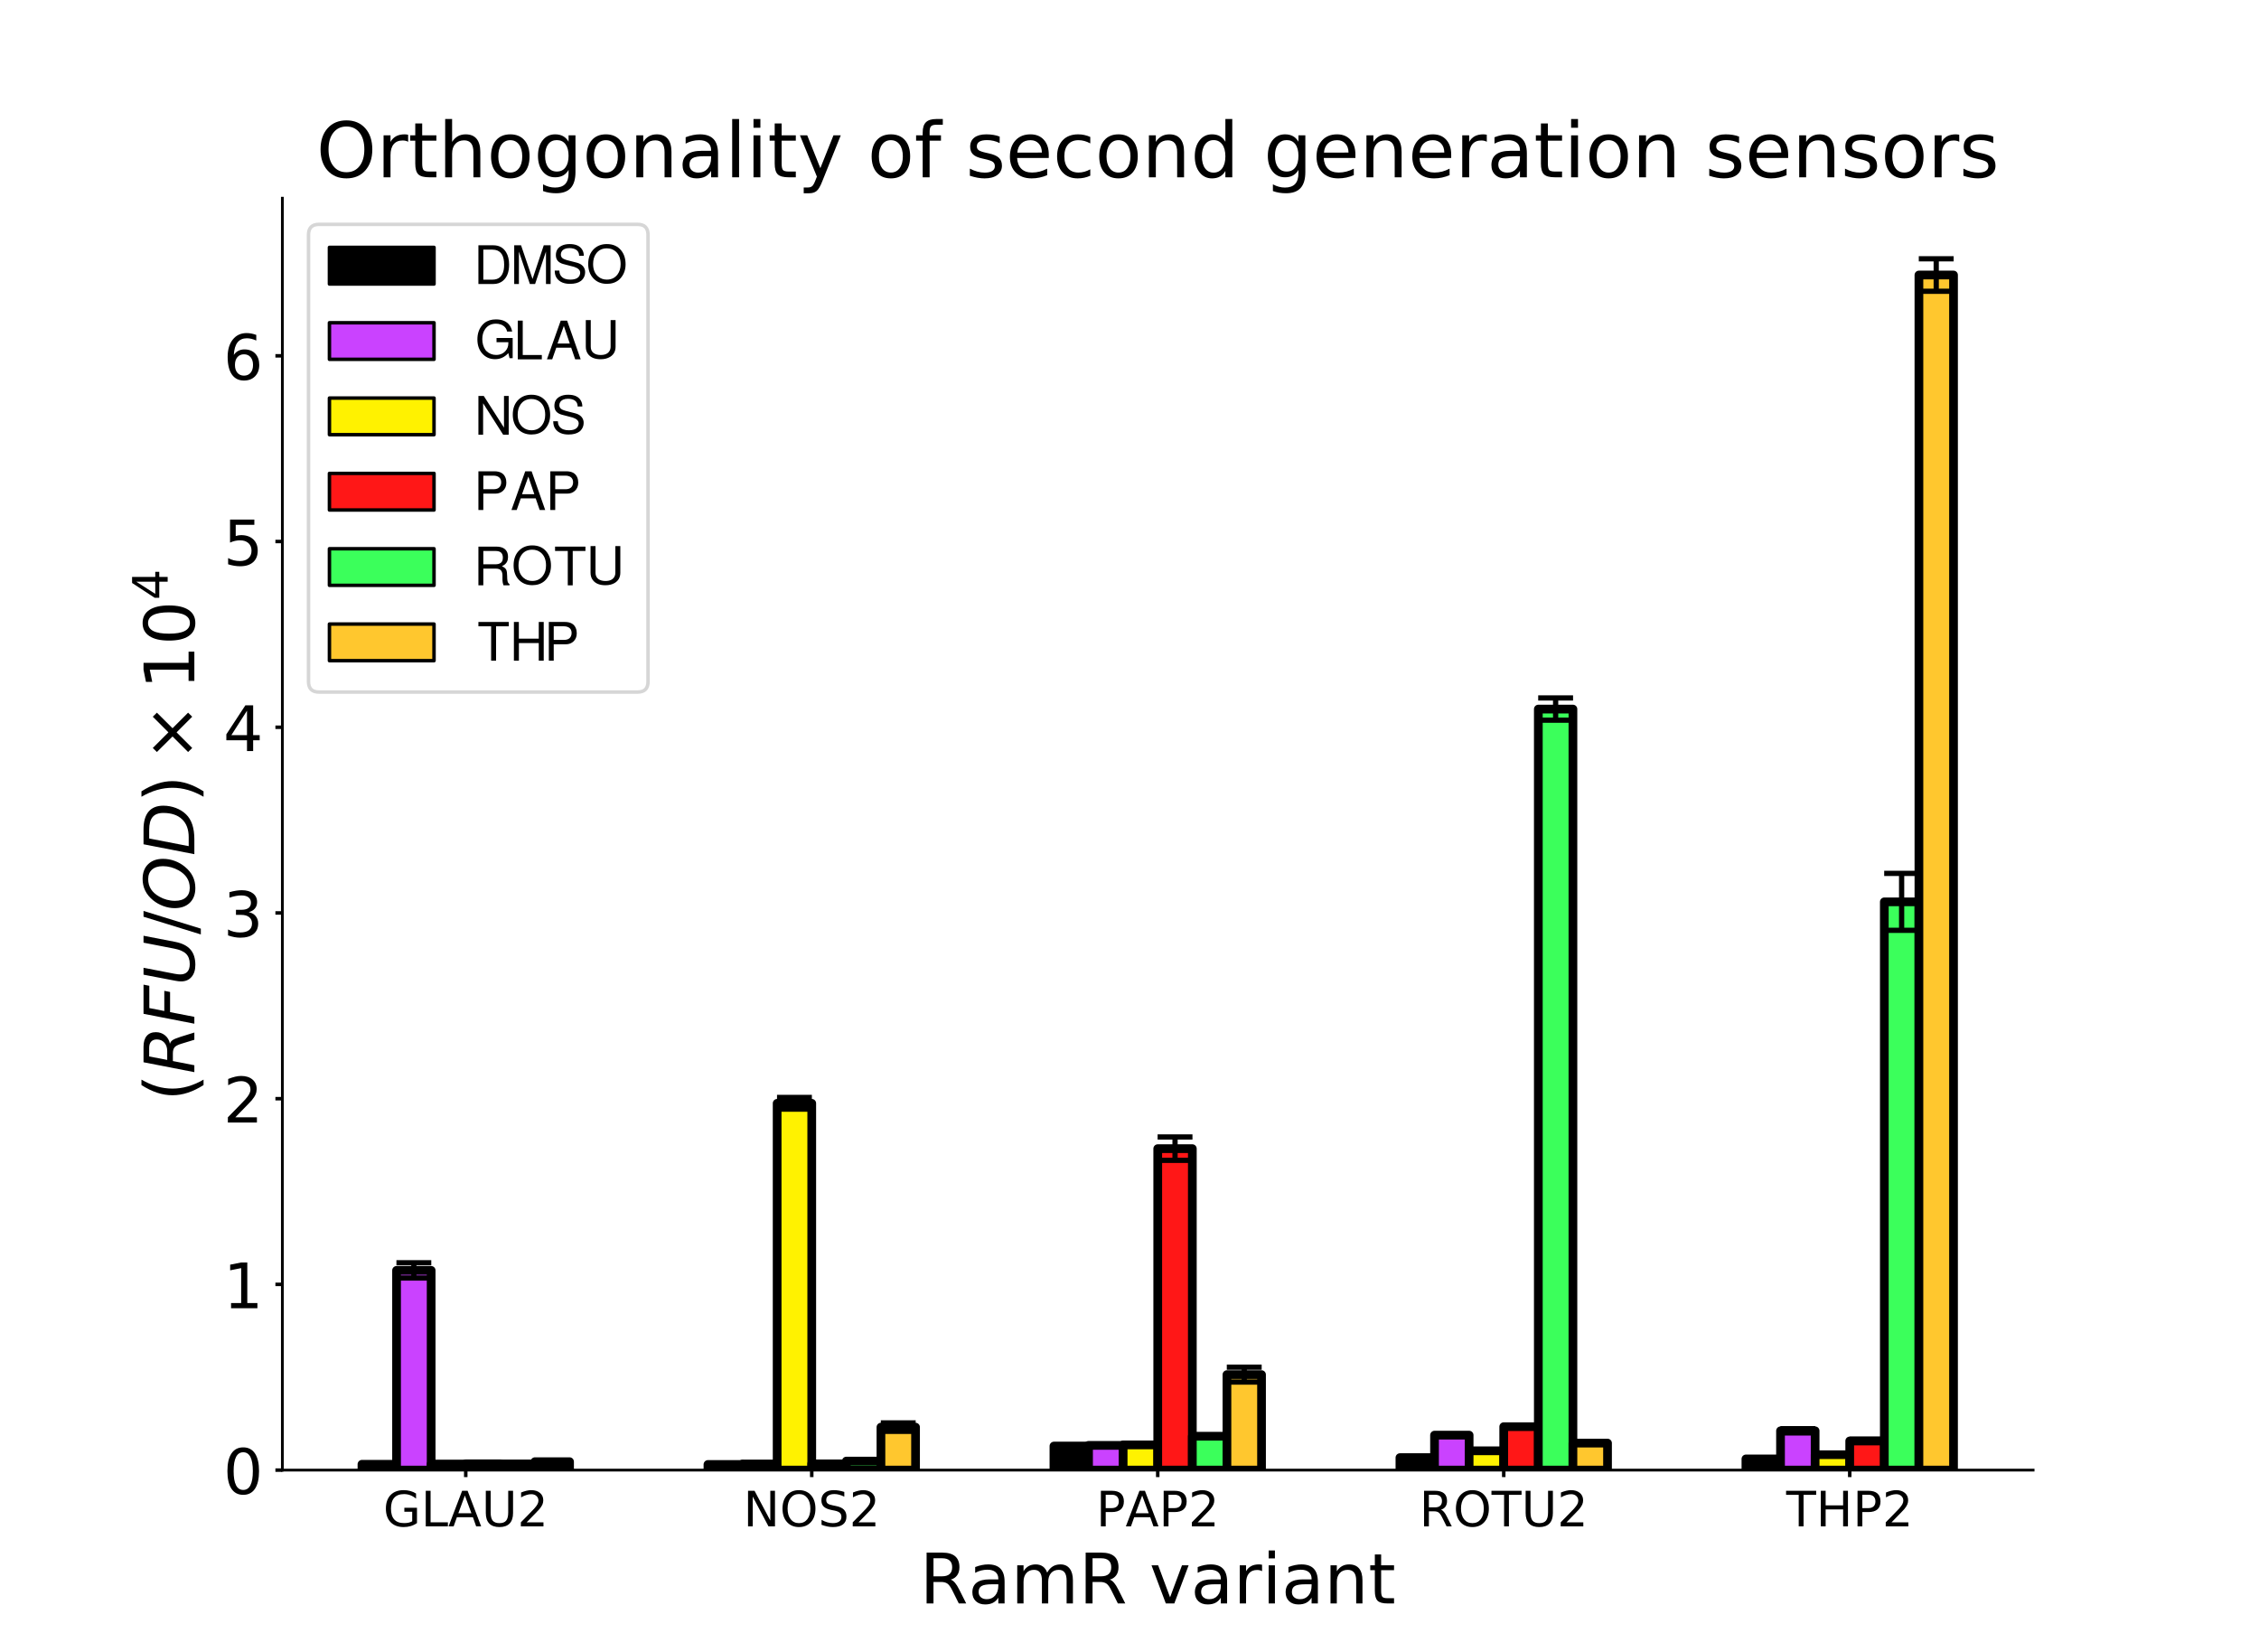 <?xml version="1.0" encoding="utf-8" standalone="no"?>
<!DOCTYPE svg PUBLIC "-//W3C//DTD SVG 1.1//EN"
  "http://www.w3.org/Graphics/SVG/1.1/DTD/svg11.dtd">
<!-- Created with matplotlib (https://matplotlib.org/) -->
<svg height="473.76pt" version="1.1" viewBox="0 0 648 473.76" width="648pt" xmlns="http://www.w3.org/2000/svg" xmlns:xlink="http://www.w3.org/1999/xlink">
 <defs>
  <style type="text/css">
*{stroke-linecap:butt;stroke-linejoin:round;}
  </style>
 </defs>
 <g id="figure_1">
  <g id="patch_1">
   <path d="M 0 473.76 
L 648 473.76 
L 648 0 
L 0 0 
z
" style="fill:#ffffff;"/>
  </g>
  <g id="axes_1">
   <g id="patch_2">
    <path d="M 81 421.646 
L 583.2 421.646 
L 583.2 56.851 
L 81 56.851 
z
" style="fill:#ffffff;"/>
   </g>
   <g id="patch_3">
    <path clip-path="url(#p7012e1bed3)" d="M 103.827 421.646 
L 113.752 421.646 
L 113.752 419.973 
L 103.827 419.973 
z
" style="stroke:#000000;stroke-linejoin:miter;stroke-width:2.5;"/>
   </g>
   <g id="patch_4">
    <path clip-path="url(#p7012e1bed3)" d="M 203.076 421.646 
L 213.001 421.646 
L 213.001 420.033 
L 203.076 420.033 
z
" style="stroke:#000000;stroke-linejoin:miter;stroke-width:2.5;"/>
   </g>
   <g id="patch_5">
    <path clip-path="url(#p7012e1bed3)" d="M 302.325 421.646 
L 312.25 421.646 
L 312.25 414.748 
L 302.325 414.748 
z
" style="stroke:#000000;stroke-linejoin:miter;stroke-width:2.5;"/>
   </g>
   <g id="patch_6">
    <path clip-path="url(#p7012e1bed3)" d="M 401.574 421.646 
L 411.499 421.646 
L 411.499 418.068 
L 401.574 418.068 
z
" style="stroke:#000000;stroke-linejoin:miter;stroke-width:2.5;"/>
   </g>
   <g id="patch_7">
    <path clip-path="url(#p7012e1bed3)" d="M 500.823 421.646 
L 510.748 421.646 
L 510.748 418.44 
L 500.823 418.44 
z
" style="stroke:#000000;stroke-linejoin:miter;stroke-width:2.5;"/>
   </g>
   <g id="patch_8">
    <path clip-path="url(#p7012e1bed3)" d="M 113.752 421.646 
L 123.677 421.646 
L 123.677 364.365 
L 113.752 364.365 
z
" style="fill:#ca42ff;stroke:#000000;stroke-linejoin:miter;stroke-width:2.5;"/>
   </g>
   <g id="patch_9">
    <path clip-path="url(#p7012e1bed3)" d="M 213.001 421.646 
L 222.926 421.646 
L 222.926 419.892 
L 213.001 419.892 
z
" style="fill:#ca42ff;stroke:#000000;stroke-linejoin:miter;stroke-width:2.5;"/>
   </g>
   <g id="patch_10">
    <path clip-path="url(#p7012e1bed3)" d="M 312.25 421.646 
L 322.175 421.646 
L 322.175 414.554 
L 312.25 414.554 
z
" style="fill:#ca42ff;stroke:#000000;stroke-linejoin:miter;stroke-width:2.5;"/>
   </g>
   <g id="patch_11">
    <path clip-path="url(#p7012e1bed3)" d="M 411.499 421.646 
L 421.424 421.646 
L 421.424 411.616 
L 411.499 411.616 
z
" style="fill:#ca42ff;stroke:#000000;stroke-linejoin:miter;stroke-width:2.5;"/>
   </g>
   <g id="patch_12">
    <path clip-path="url(#p7012e1bed3)" d="M 510.748 421.646 
L 520.673 421.646 
L 520.673 410.375 
L 510.748 410.375 
z
" style="fill:#ca42ff;stroke:#000000;stroke-linejoin:miter;stroke-width:2.5;"/>
   </g>
   <g id="patch_13">
    <path clip-path="url(#p7012e1bed3)" d="M 123.677 421.646 
L 133.602 421.646 
L 133.602 419.917 
L 123.677 419.917 
z
" style="fill:#fff200;stroke:#000000;stroke-linejoin:miter;stroke-width:2.5;"/>
   </g>
   <g id="patch_14">
    <path clip-path="url(#p7012e1bed3)" d="M 222.926 421.646 
L 232.851 421.646 
L 232.851 316.445 
L 222.926 316.445 
z
" style="fill:#fff200;stroke:#000000;stroke-linejoin:miter;stroke-width:2.5;"/>
   </g>
   <g id="patch_15">
    <path clip-path="url(#p7012e1bed3)" d="M 322.175 421.646 
L 332.1 421.646 
L 332.1 414.416 
L 322.175 414.416 
z
" style="fill:#fff200;stroke:#000000;stroke-linejoin:miter;stroke-width:2.5;"/>
   </g>
   <g id="patch_16">
    <path clip-path="url(#p7012e1bed3)" d="M 421.424 421.646 
L 431.349 421.646 
L 431.349 416.11 
L 421.424 416.11 
z
" style="fill:#fff200;stroke:#000000;stroke-linejoin:miter;stroke-width:2.5;"/>
   </g>
   <g id="patch_17">
    <path clip-path="url(#p7012e1bed3)" d="M 520.673 421.646 
L 530.598 421.646 
L 530.598 417.224 
L 520.673 417.224 
z
" style="fill:#fff200;stroke:#000000;stroke-linejoin:miter;stroke-width:2.5;"/>
   </g>
   <g id="patch_18">
    <path clip-path="url(#p7012e1bed3)" d="M 133.602 421.646 
L 143.527 421.646 
L 143.527 419.839 
L 133.602 419.839 
z
" style="fill:#ff1717;stroke:#000000;stroke-linejoin:miter;stroke-width:2.5;"/>
   </g>
   <g id="patch_19">
    <path clip-path="url(#p7012e1bed3)" d="M 232.851 421.646 
L 242.776 421.646 
L 242.776 419.855 
L 232.851 419.855 
z
" style="fill:#ff1717;stroke:#000000;stroke-linejoin:miter;stroke-width:2.5;"/>
   </g>
   <g id="patch_20">
    <path clip-path="url(#p7012e1bed3)" d="M 332.1 421.646 
L 342.025 421.646 
L 342.025 329.451 
L 332.1 329.451 
z
" style="fill:#ff1717;stroke:#000000;stroke-linejoin:miter;stroke-width:2.5;"/>
   </g>
   <g id="patch_21">
    <path clip-path="url(#p7012e1bed3)" d="M 431.349 421.646 
L 441.274 421.646 
L 441.274 409.191 
L 431.349 409.191 
z
" style="fill:#ff1717;stroke:#000000;stroke-linejoin:miter;stroke-width:2.5;"/>
   </g>
   <g id="patch_22">
    <path clip-path="url(#p7012e1bed3)" d="M 530.598 421.646 
L 540.523 421.646 
L 540.523 413.28 
L 530.598 413.28 
z
" style="fill:#ff1717;stroke:#000000;stroke-linejoin:miter;stroke-width:2.5;"/>
   </g>
   <g id="patch_23">
    <path clip-path="url(#p7012e1bed3)" d="M 143.527 421.646 
L 153.452 421.646 
L 153.452 419.869 
L 143.527 419.869 
z
" style="fill:#3bff5b;stroke:#000000;stroke-linejoin:miter;stroke-width:2.5;"/>
   </g>
   <g id="patch_24">
    <path clip-path="url(#p7012e1bed3)" d="M 242.776 421.646 
L 252.701 421.646 
L 252.701 419.06 
L 242.776 419.06 
z
" style="fill:#3bff5b;stroke:#000000;stroke-linejoin:miter;stroke-width:2.5;"/>
   </g>
   <g id="patch_25">
    <path clip-path="url(#p7012e1bed3)" d="M 342.025 421.646 
L 351.95 421.646 
L 351.95 411.931 
L 342.025 411.931 
z
" style="fill:#3bff5b;stroke:#000000;stroke-linejoin:miter;stroke-width:2.5;"/>
   </g>
   <g id="patch_26">
    <path clip-path="url(#p7012e1bed3)" d="M 441.274 421.646 
L 451.199 421.646 
L 451.199 203.373 
L 441.274 203.373 
z
" style="fill:#3bff5b;stroke:#000000;stroke-linejoin:miter;stroke-width:2.5;"/>
   </g>
   <g id="patch_27">
    <path clip-path="url(#p7012e1bed3)" d="M 540.523 421.646 
L 550.448 421.646 
L 550.448 258.663 
L 540.523 258.663 
z
" style="fill:#3bff5b;stroke:#000000;stroke-linejoin:miter;stroke-width:2.5;"/>
   </g>
   <g id="patch_28">
    <path clip-path="url(#p7012e1bed3)" d="M 153.452 421.646 
L 163.377 421.646 
L 163.377 419.229 
L 153.452 419.229 
z
" style="fill:#ffc72e;stroke:#000000;stroke-linejoin:miter;stroke-width:2.5;"/>
   </g>
   <g id="patch_29">
    <path clip-path="url(#p7012e1bed3)" d="M 252.701 421.646 
L 262.626 421.646 
L 262.626 409.323 
L 252.701 409.323 
z
" style="fill:#ffc72e;stroke:#000000;stroke-linejoin:miter;stroke-width:2.5;"/>
   </g>
   <g id="patch_30">
    <path clip-path="url(#p7012e1bed3)" d="M 351.95 421.646 
L 361.875 421.646 
L 361.875 394.261 
L 351.95 394.261 
z
" style="fill:#ffc72e;stroke:#000000;stroke-linejoin:miter;stroke-width:2.5;"/>
   </g>
   <g id="patch_31">
    <path clip-path="url(#p7012e1bed3)" d="M 451.199 421.646 
L 461.124 421.646 
L 461.124 413.897 
L 451.199 413.897 
z
" style="fill:#ffc72e;stroke:#000000;stroke-linejoin:miter;stroke-width:2.5;"/>
   </g>
   <g id="patch_32">
    <path clip-path="url(#p7012e1bed3)" d="M 550.448 421.646 
L 560.373 421.646 
L 560.373 78.878 
L 550.448 78.878 
z
" style="fill:#ffc72e;stroke:#000000;stroke-linejoin:miter;stroke-width:2.5;"/>
   </g>
   <g id="LineCollection_1">
    <path clip-path="url(#p7012e1bed3)" d="M 108.79 419.987 
L 108.79 419.96 
" style="fill:none;stroke:#000000;stroke-width:1.5;"/>
    <path clip-path="url(#p7012e1bed3)" d="M 208.039 420.06 
L 208.039 420.006 
" style="fill:none;stroke:#000000;stroke-width:1.5;"/>
    <path clip-path="url(#p7012e1bed3)" d="M 307.288 415.014 
L 307.288 414.482 
" style="fill:none;stroke:#000000;stroke-width:1.5;"/>
    <path clip-path="url(#p7012e1bed3)" d="M 406.537 418.085 
L 406.537 418.05 
" style="fill:none;stroke:#000000;stroke-width:1.5;"/>
    <path clip-path="url(#p7012e1bed3)" d="M 505.786 418.465 
L 505.786 418.415 
" style="fill:none;stroke:#000000;stroke-width:1.5;"/>
   </g>
   <g id="LineCollection_2">
    <path clip-path="url(#p7012e1bed3)" d="M 118.715 366.548 
L 118.715 362.182 
" style="fill:none;stroke:#000000;stroke-width:1.5;"/>
    <path clip-path="url(#p7012e1bed3)" d="M 217.964 419.926 
L 217.964 419.858 
" style="fill:none;stroke:#000000;stroke-width:1.5;"/>
    <path clip-path="url(#p7012e1bed3)" d="M 317.213 414.704 
L 317.213 414.404 
" style="fill:none;stroke:#000000;stroke-width:1.5;"/>
    <path clip-path="url(#p7012e1bed3)" d="M 416.462 411.841 
L 416.462 411.391 
" style="fill:none;stroke:#000000;stroke-width:1.5;"/>
    <path clip-path="url(#p7012e1bed3)" d="M 515.711 410.977 
L 515.711 409.774 
" style="fill:none;stroke:#000000;stroke-width:1.5;"/>
   </g>
   <g id="LineCollection_3">
    <path clip-path="url(#p7012e1bed3)" d="M 128.64 419.932 
L 128.64 419.903 
" style="fill:none;stroke:#000000;stroke-width:1.5;"/>
    <path clip-path="url(#p7012e1bed3)" d="M 227.889 318.125 
L 227.889 314.765 
" style="fill:none;stroke:#000000;stroke-width:1.5;"/>
    <path clip-path="url(#p7012e1bed3)" d="M 327.138 414.615 
L 327.138 414.218 
" style="fill:none;stroke:#000000;stroke-width:1.5;"/>
    <path clip-path="url(#p7012e1bed3)" d="M 426.387 416.334 
L 426.387 415.886 
" style="fill:none;stroke:#000000;stroke-width:1.5;"/>
    <path clip-path="url(#p7012e1bed3)" d="M 525.636 417.39 
L 525.636 417.058 
" style="fill:none;stroke:#000000;stroke-width:1.5;"/>
   </g>
   <g id="LineCollection_4">
    <path clip-path="url(#p7012e1bed3)" d="M 138.564 419.846 
L 138.564 419.833 
" style="fill:none;stroke:#000000;stroke-width:1.5;"/>
    <path clip-path="url(#p7012e1bed3)" d="M 237.813 419.857 
L 237.813 419.853 
" style="fill:none;stroke:#000000;stroke-width:1.5;"/>
    <path clip-path="url(#p7012e1bed3)" d="M 337.062 332.798 
L 337.062 326.105 
" style="fill:none;stroke:#000000;stroke-width:1.5;"/>
    <path clip-path="url(#p7012e1bed3)" d="M 436.311 409.439 
L 436.311 408.943 
" style="fill:none;stroke:#000000;stroke-width:1.5;"/>
    <path clip-path="url(#p7012e1bed3)" d="M 535.56 413.742 
L 535.56 412.817 
" style="fill:none;stroke:#000000;stroke-width:1.5;"/>
   </g>
   <g id="LineCollection_5">
    <path clip-path="url(#p7012e1bed3)" d="M 148.489 419.919 
L 148.489 419.819 
" style="fill:none;stroke:#000000;stroke-width:1.5;"/>
    <path clip-path="url(#p7012e1bed3)" d="M 247.738 419.129 
L 247.738 418.991 
" style="fill:none;stroke:#000000;stroke-width:1.5;"/>
    <path clip-path="url(#p7012e1bed3)" d="M 346.987 412.181 
L 346.987 411.68 
" style="fill:none;stroke:#000000;stroke-width:1.5;"/>
    <path clip-path="url(#p7012e1bed3)" d="M 446.236 206.561 
L 446.236 200.184 
" style="fill:none;stroke:#000000;stroke-width:1.5;"/>
    <path clip-path="url(#p7012e1bed3)" d="M 545.485 266.823 
L 545.485 250.503 
" style="fill:none;stroke:#000000;stroke-width:1.5;"/>
   </g>
   <g id="LineCollection_6">
    <path clip-path="url(#p7012e1bed3)" d="M 158.414 419.258 
L 158.414 419.2 
" style="fill:none;stroke:#000000;stroke-width:1.5;"/>
    <path clip-path="url(#p7012e1bed3)" d="M 257.663 410.535 
L 257.663 408.111 
" style="fill:none;stroke:#000000;stroke-width:1.5;"/>
    <path clip-path="url(#p7012e1bed3)" d="M 356.912 396.394 
L 356.912 392.129 
" style="fill:none;stroke:#000000;stroke-width:1.5;"/>
    <path clip-path="url(#p7012e1bed3)" d="M 456.161 414.141 
L 456.161 413.652 
" style="fill:none;stroke:#000000;stroke-width:1.5;"/>
    <path clip-path="url(#p7012e1bed3)" d="M 555.41 83.533 
L 555.41 74.222 
" style="fill:none;stroke:#000000;stroke-width:1.5;"/>
   </g>
   <g id="line2d_1">
    <defs>
     <path d="M 5 0 
L -5 -0 
" id="m67aeda3803" style="stroke:#000000;stroke-width:1.5;"/>
    </defs>
    <g clip-path="url(#p7012e1bed3)">
     <use style="stroke:#000000;stroke-width:1.5;" x="108.79" xlink:href="#m67aeda3803" y="419.987"/>
     <use style="stroke:#000000;stroke-width:1.5;" x="208.039" xlink:href="#m67aeda3803" y="420.06"/>
     <use style="stroke:#000000;stroke-width:1.5;" x="307.288" xlink:href="#m67aeda3803" y="415.014"/>
     <use style="stroke:#000000;stroke-width:1.5;" x="406.537" xlink:href="#m67aeda3803" y="418.085"/>
     <use style="stroke:#000000;stroke-width:1.5;" x="505.786" xlink:href="#m67aeda3803" y="418.465"/>
    </g>
   </g>
   <g id="line2d_2">
    <g clip-path="url(#p7012e1bed3)">
     <use style="stroke:#000000;stroke-width:1.5;" x="108.79" xlink:href="#m67aeda3803" y="419.96"/>
     <use style="stroke:#000000;stroke-width:1.5;" x="208.039" xlink:href="#m67aeda3803" y="420.006"/>
     <use style="stroke:#000000;stroke-width:1.5;" x="307.288" xlink:href="#m67aeda3803" y="414.482"/>
     <use style="stroke:#000000;stroke-width:1.5;" x="406.537" xlink:href="#m67aeda3803" y="418.05"/>
     <use style="stroke:#000000;stroke-width:1.5;" x="505.786" xlink:href="#m67aeda3803" y="418.415"/>
    </g>
   </g>
   <g id="line2d_3">
    <g clip-path="url(#p7012e1bed3)">
     <use style="stroke:#000000;stroke-width:1.5;" x="118.715" xlink:href="#m67aeda3803" y="366.548"/>
     <use style="stroke:#000000;stroke-width:1.5;" x="217.964" xlink:href="#m67aeda3803" y="419.926"/>
     <use style="stroke:#000000;stroke-width:1.5;" x="317.213" xlink:href="#m67aeda3803" y="414.704"/>
     <use style="stroke:#000000;stroke-width:1.5;" x="416.462" xlink:href="#m67aeda3803" y="411.841"/>
     <use style="stroke:#000000;stroke-width:1.5;" x="515.711" xlink:href="#m67aeda3803" y="410.977"/>
    </g>
   </g>
   <g id="line2d_4">
    <g clip-path="url(#p7012e1bed3)">
     <use style="stroke:#000000;stroke-width:1.5;" x="118.715" xlink:href="#m67aeda3803" y="362.182"/>
     <use style="stroke:#000000;stroke-width:1.5;" x="217.964" xlink:href="#m67aeda3803" y="419.858"/>
     <use style="stroke:#000000;stroke-width:1.5;" x="317.213" xlink:href="#m67aeda3803" y="414.404"/>
     <use style="stroke:#000000;stroke-width:1.5;" x="416.462" xlink:href="#m67aeda3803" y="411.391"/>
     <use style="stroke:#000000;stroke-width:1.5;" x="515.711" xlink:href="#m67aeda3803" y="409.774"/>
    </g>
   </g>
   <g id="line2d_5">
    <g clip-path="url(#p7012e1bed3)">
     <use style="stroke:#000000;stroke-width:1.5;" x="128.64" xlink:href="#m67aeda3803" y="419.932"/>
     <use style="stroke:#000000;stroke-width:1.5;" x="227.889" xlink:href="#m67aeda3803" y="318.125"/>
     <use style="stroke:#000000;stroke-width:1.5;" x="327.138" xlink:href="#m67aeda3803" y="414.615"/>
     <use style="stroke:#000000;stroke-width:1.5;" x="426.387" xlink:href="#m67aeda3803" y="416.334"/>
     <use style="stroke:#000000;stroke-width:1.5;" x="525.636" xlink:href="#m67aeda3803" y="417.39"/>
    </g>
   </g>
   <g id="line2d_6">
    <g clip-path="url(#p7012e1bed3)">
     <use style="stroke:#000000;stroke-width:1.5;" x="128.64" xlink:href="#m67aeda3803" y="419.903"/>
     <use style="stroke:#000000;stroke-width:1.5;" x="227.889" xlink:href="#m67aeda3803" y="314.765"/>
     <use style="stroke:#000000;stroke-width:1.5;" x="327.138" xlink:href="#m67aeda3803" y="414.218"/>
     <use style="stroke:#000000;stroke-width:1.5;" x="426.387" xlink:href="#m67aeda3803" y="415.886"/>
     <use style="stroke:#000000;stroke-width:1.5;" x="525.636" xlink:href="#m67aeda3803" y="417.058"/>
    </g>
   </g>
   <g id="line2d_7">
    <g clip-path="url(#p7012e1bed3)">
     <use style="stroke:#000000;stroke-width:1.5;" x="138.564" xlink:href="#m67aeda3803" y="419.846"/>
     <use style="stroke:#000000;stroke-width:1.5;" x="237.813" xlink:href="#m67aeda3803" y="419.857"/>
     <use style="stroke:#000000;stroke-width:1.5;" x="337.062" xlink:href="#m67aeda3803" y="332.798"/>
     <use style="stroke:#000000;stroke-width:1.5;" x="436.311" xlink:href="#m67aeda3803" y="409.439"/>
     <use style="stroke:#000000;stroke-width:1.5;" x="535.56" xlink:href="#m67aeda3803" y="413.742"/>
    </g>
   </g>
   <g id="line2d_8">
    <g clip-path="url(#p7012e1bed3)">
     <use style="stroke:#000000;stroke-width:1.5;" x="138.564" xlink:href="#m67aeda3803" y="419.833"/>
     <use style="stroke:#000000;stroke-width:1.5;" x="237.813" xlink:href="#m67aeda3803" y="419.853"/>
     <use style="stroke:#000000;stroke-width:1.5;" x="337.062" xlink:href="#m67aeda3803" y="326.105"/>
     <use style="stroke:#000000;stroke-width:1.5;" x="436.311" xlink:href="#m67aeda3803" y="408.943"/>
     <use style="stroke:#000000;stroke-width:1.5;" x="535.56" xlink:href="#m67aeda3803" y="412.817"/>
    </g>
   </g>
   <g id="line2d_9">
    <g clip-path="url(#p7012e1bed3)">
     <use style="stroke:#000000;stroke-width:1.5;" x="148.489" xlink:href="#m67aeda3803" y="419.919"/>
     <use style="stroke:#000000;stroke-width:1.5;" x="247.738" xlink:href="#m67aeda3803" y="419.129"/>
     <use style="stroke:#000000;stroke-width:1.5;" x="346.987" xlink:href="#m67aeda3803" y="412.181"/>
     <use style="stroke:#000000;stroke-width:1.5;" x="446.236" xlink:href="#m67aeda3803" y="206.561"/>
     <use style="stroke:#000000;stroke-width:1.5;" x="545.485" xlink:href="#m67aeda3803" y="266.823"/>
    </g>
   </g>
   <g id="line2d_10">
    <g clip-path="url(#p7012e1bed3)">
     <use style="stroke:#000000;stroke-width:1.5;" x="148.489" xlink:href="#m67aeda3803" y="419.819"/>
     <use style="stroke:#000000;stroke-width:1.5;" x="247.738" xlink:href="#m67aeda3803" y="418.991"/>
     <use style="stroke:#000000;stroke-width:1.5;" x="346.987" xlink:href="#m67aeda3803" y="411.68"/>
     <use style="stroke:#000000;stroke-width:1.5;" x="446.236" xlink:href="#m67aeda3803" y="200.184"/>
     <use style="stroke:#000000;stroke-width:1.5;" x="545.485" xlink:href="#m67aeda3803" y="250.503"/>
    </g>
   </g>
   <g id="line2d_11">
    <g clip-path="url(#p7012e1bed3)">
     <use style="stroke:#000000;stroke-width:1.5;" x="158.414" xlink:href="#m67aeda3803" y="419.258"/>
     <use style="stroke:#000000;stroke-width:1.5;" x="257.663" xlink:href="#m67aeda3803" y="410.535"/>
     <use style="stroke:#000000;stroke-width:1.5;" x="356.912" xlink:href="#m67aeda3803" y="396.394"/>
     <use style="stroke:#000000;stroke-width:1.5;" x="456.161" xlink:href="#m67aeda3803" y="414.141"/>
     <use style="stroke:#000000;stroke-width:1.5;" x="555.41" xlink:href="#m67aeda3803" y="83.533"/>
    </g>
   </g>
   <g id="line2d_12">
    <g clip-path="url(#p7012e1bed3)">
     <use style="stroke:#000000;stroke-width:1.5;" x="158.414" xlink:href="#m67aeda3803" y="419.2"/>
     <use style="stroke:#000000;stroke-width:1.5;" x="257.663" xlink:href="#m67aeda3803" y="408.111"/>
     <use style="stroke:#000000;stroke-width:1.5;" x="356.912" xlink:href="#m67aeda3803" y="392.129"/>
     <use style="stroke:#000000;stroke-width:1.5;" x="456.161" xlink:href="#m67aeda3803" y="413.652"/>
     <use style="stroke:#000000;stroke-width:1.5;" x="555.41" xlink:href="#m67aeda3803" y="74.222"/>
    </g>
   </g>
   <g id="matplotlib.axis_1">
    <g id="xtick_1">
     <g id="line2d_13">
      <defs>
       <path d="M 0 0 
L 0 2 
" id="m3a9849e071" style="stroke:#000000;"/>
      </defs>
      <g>
       <use style="stroke:#000000;" x="133.602" xlink:href="#m3a9849e071" y="421.646"/>
      </g>
     </g>
     <g id="text_1">
      <!-- GLAU2 -->
      <defs>
       <path d="M 59.516 10.406 
L 59.516 29.984 
L 43.406 29.984 
L 43.406 38.094 
L 69.281 38.094 
L 69.281 6.781 
Q 63.578 2.734 56.688 0.656 
Q 49.812 -1.422 42 -1.422 
Q 24.906 -1.422 15.25 8.562 
Q 5.609 18.562 5.609 36.375 
Q 5.609 54.25 15.25 64.234 
Q 24.906 74.219 42 74.219 
Q 49.125 74.219 55.547 72.453 
Q 61.969 70.703 67.391 67.281 
L 67.391 56.781 
Q 61.922 61.422 55.766 63.766 
Q 49.609 66.109 42.828 66.109 
Q 29.438 66.109 22.719 58.641 
Q 16.016 51.172 16.016 36.375 
Q 16.016 21.625 22.719 14.156 
Q 29.438 6.688 42.828 6.688 
Q 48.047 6.688 52.141 7.594 
Q 56.25 8.5 59.516 10.406 
z
" id="DejaVuSans-71"/>
       <path d="M 9.812 72.906 
L 19.672 72.906 
L 19.672 8.297 
L 55.172 8.297 
L 55.172 0 
L 9.812 0 
z
" id="DejaVuSans-76"/>
       <path d="M 34.188 63.188 
L 20.797 26.906 
L 47.609 26.906 
z
M 28.609 72.906 
L 39.797 72.906 
L 67.578 0 
L 57.328 0 
L 50.688 18.703 
L 17.828 18.703 
L 11.188 0 
L 0.781 0 
z
" id="DejaVuSans-65"/>
       <path d="M 8.688 72.906 
L 18.609 72.906 
L 18.609 28.609 
Q 18.609 16.891 22.844 11.734 
Q 27.094 6.594 36.625 6.594 
Q 46.094 6.594 50.344 11.734 
Q 54.594 16.891 54.594 28.609 
L 54.594 72.906 
L 64.5 72.906 
L 64.5 27.391 
Q 64.5 13.141 57.438 5.859 
Q 50.391 -1.422 36.625 -1.422 
Q 22.797 -1.422 15.734 5.859 
Q 8.688 13.141 8.688 27.391 
z
" id="DejaVuSans-85"/>
       <path d="M 19.188 8.297 
L 53.609 8.297 
L 53.609 0 
L 7.328 0 
L 7.328 8.297 
Q 12.938 14.109 22.625 23.891 
Q 32.328 33.688 34.812 36.531 
Q 39.547 41.844 41.422 45.531 
Q 43.312 49.219 43.312 52.781 
Q 43.312 58.594 39.234 62.25 
Q 35.156 65.922 28.609 65.922 
Q 23.969 65.922 18.812 64.312 
Q 13.672 62.703 7.812 59.422 
L 7.812 69.391 
Q 13.766 71.781 18.938 73 
Q 24.125 74.219 28.422 74.219 
Q 39.75 74.219 46.484 68.547 
Q 53.219 62.891 53.219 53.422 
Q 53.219 48.922 51.531 44.891 
Q 49.859 40.875 45.406 35.406 
Q 44.188 33.984 37.641 27.219 
Q 31.109 20.453 19.188 8.297 
z
" id="DejaVuSans-50"/>
      </defs>
      <g transform="translate(109.91 437.784)scale(0.14 -0.14)">
       <use xlink:href="#DejaVuSans-71"/>
       <use x="77.49" xlink:href="#DejaVuSans-76"/>
       <use x="133.234" xlink:href="#DejaVuSans-65"/>
       <use x="201.643" xlink:href="#DejaVuSans-85"/>
       <use x="274.836" xlink:href="#DejaVuSans-50"/>
      </g>
     </g>
    </g>
    <g id="xtick_2">
     <g id="line2d_14">
      <g>
       <use style="stroke:#000000;" x="232.851" xlink:href="#m3a9849e071" y="421.646"/>
      </g>
     </g>
     <g id="text_2">
      <!-- NOS2 -->
      <defs>
       <path d="M 9.812 72.906 
L 23.094 72.906 
L 55.422 11.922 
L 55.422 72.906 
L 64.984 72.906 
L 64.984 0 
L 51.703 0 
L 19.391 60.984 
L 19.391 0 
L 9.812 0 
z
" id="DejaVuSans-78"/>
       <path d="M 39.406 66.219 
Q 28.656 66.219 22.328 58.203 
Q 16.016 50.203 16.016 36.375 
Q 16.016 22.609 22.328 14.594 
Q 28.656 6.594 39.406 6.594 
Q 50.141 6.594 56.422 14.594 
Q 62.703 22.609 62.703 36.375 
Q 62.703 50.203 56.422 58.203 
Q 50.141 66.219 39.406 66.219 
z
M 39.406 74.219 
Q 54.734 74.219 63.906 63.938 
Q 73.094 53.656 73.094 36.375 
Q 73.094 19.141 63.906 8.859 
Q 54.734 -1.422 39.406 -1.422 
Q 24.031 -1.422 14.812 8.828 
Q 5.609 19.094 5.609 36.375 
Q 5.609 53.656 14.812 63.938 
Q 24.031 74.219 39.406 74.219 
z
" id="DejaVuSans-79"/>
       <path d="M 53.516 70.516 
L 53.516 60.891 
Q 47.906 63.578 42.922 64.891 
Q 37.938 66.219 33.297 66.219 
Q 25.25 66.219 20.875 63.094 
Q 16.5 59.969 16.5 54.203 
Q 16.5 49.359 19.406 46.891 
Q 22.312 44.438 30.422 42.922 
L 36.375 41.703 
Q 47.406 39.594 52.656 34.297 
Q 57.906 29 57.906 20.125 
Q 57.906 9.516 50.797 4.047 
Q 43.703 -1.422 29.984 -1.422 
Q 24.812 -1.422 18.969 -0.25 
Q 13.141 0.922 6.891 3.219 
L 6.891 13.375 
Q 12.891 10.016 18.656 8.297 
Q 24.422 6.594 29.984 6.594 
Q 38.422 6.594 43.016 9.906 
Q 47.609 13.234 47.609 19.391 
Q 47.609 24.75 44.312 27.781 
Q 41.016 30.812 33.5 32.328 
L 27.484 33.5 
Q 16.453 35.688 11.516 40.375 
Q 6.594 45.062 6.594 53.422 
Q 6.594 63.094 13.406 68.656 
Q 20.219 74.219 32.172 74.219 
Q 37.312 74.219 42.625 73.281 
Q 47.953 72.359 53.516 70.516 
z
" id="DejaVuSans-83"/>
      </defs>
      <g transform="translate(213.206 437.784)scale(0.14 -0.14)">
       <use xlink:href="#DejaVuSans-78"/>
       <use x="74.805" xlink:href="#DejaVuSans-79"/>
       <use x="153.516" xlink:href="#DejaVuSans-83"/>
       <use x="216.992" xlink:href="#DejaVuSans-50"/>
      </g>
     </g>
    </g>
    <g id="xtick_3">
     <g id="line2d_15">
      <g>
       <use style="stroke:#000000;" x="332.1" xlink:href="#m3a9849e071" y="421.646"/>
      </g>
     </g>
     <g id="text_3">
      <!-- PAP2 -->
      <defs>
       <path d="M 19.672 64.797 
L 19.672 37.406 
L 32.078 37.406 
Q 38.969 37.406 42.719 40.969 
Q 46.484 44.531 46.484 51.125 
Q 46.484 57.672 42.719 61.234 
Q 38.969 64.797 32.078 64.797 
z
M 9.812 72.906 
L 32.078 72.906 
Q 44.344 72.906 50.609 67.359 
Q 56.891 61.812 56.891 51.125 
Q 56.891 40.328 50.609 34.812 
Q 44.344 29.297 32.078 29.297 
L 19.672 29.297 
L 19.672 0 
L 9.812 0 
z
" id="DejaVuSans-80"/>
      </defs>
      <g transform="translate(314.423 437.784)scale(0.14 -0.14)">
       <use xlink:href="#DejaVuSans-80"/>
       <use x="60.209" xlink:href="#DejaVuSans-65"/>
       <use x="128.617" xlink:href="#DejaVuSans-80"/>
       <use x="188.92" xlink:href="#DejaVuSans-50"/>
      </g>
     </g>
    </g>
    <g id="xtick_4">
     <g id="line2d_16">
      <g>
       <use style="stroke:#000000;" x="431.349" xlink:href="#m3a9849e071" y="421.646"/>
      </g>
     </g>
     <g id="text_4">
      <!-- ROTU2 -->
      <defs>
       <path d="M 44.391 34.188 
Q 47.562 33.109 50.562 29.594 
Q 53.562 26.078 56.594 19.922 
L 66.609 0 
L 56 0 
L 46.688 18.703 
Q 43.062 26.031 39.672 28.422 
Q 36.281 30.812 30.422 30.812 
L 19.672 30.812 
L 19.672 0 
L 9.812 0 
L 9.812 72.906 
L 32.078 72.906 
Q 44.578 72.906 50.734 67.672 
Q 56.891 62.453 56.891 51.906 
Q 56.891 45.016 53.688 40.469 
Q 50.484 35.938 44.391 34.188 
z
M 19.672 64.797 
L 19.672 38.922 
L 32.078 38.922 
Q 39.203 38.922 42.844 42.219 
Q 46.484 45.516 46.484 51.906 
Q 46.484 58.297 42.844 61.547 
Q 39.203 64.797 32.078 64.797 
z
" id="DejaVuSans-82"/>
       <path d="M -0.297 72.906 
L 61.375 72.906 
L 61.375 64.594 
L 35.5 64.594 
L 35.5 0 
L 25.594 0 
L 25.594 64.594 
L -0.297 64.594 
z
" id="DejaVuSans-84"/>
      </defs>
      <g transform="translate(407.122 437.784)scale(0.14 -0.14)">
       <use xlink:href="#DejaVuSans-82"/>
       <use x="69.482" xlink:href="#DejaVuSans-79"/>
       <use x="148.193" xlink:href="#DejaVuSans-84"/>
       <use x="209.277" xlink:href="#DejaVuSans-85"/>
       <use x="282.471" xlink:href="#DejaVuSans-50"/>
      </g>
     </g>
    </g>
    <g id="xtick_5">
     <g id="line2d_17">
      <g>
       <use style="stroke:#000000;" x="530.598" xlink:href="#m3a9849e071" y="421.646"/>
      </g>
     </g>
     <g id="text_5">
      <!-- THP2 -->
      <defs>
       <path d="M 9.812 72.906 
L 19.672 72.906 
L 19.672 43.016 
L 55.516 43.016 
L 55.516 72.906 
L 65.375 72.906 
L 65.375 0 
L 55.516 0 
L 55.516 34.719 
L 19.672 34.719 
L 19.672 0 
L 9.812 0 
z
" id="DejaVuSans-72"/>
      </defs>
      <g transform="translate(512.384 437.784)scale(0.14 -0.14)">
       <use xlink:href="#DejaVuSans-84"/>
       <use x="61.084" xlink:href="#DejaVuSans-72"/>
       <use x="136.279" xlink:href="#DejaVuSans-80"/>
       <use x="196.582" xlink:href="#DejaVuSans-50"/>
      </g>
     </g>
    </g>
    <g id="text_6">
     <!-- RamR variant -->
     <defs>
      <path d="M 34.281 27.484 
Q 23.391 27.484 19.188 25 
Q 14.984 22.516 14.984 16.5 
Q 14.984 11.719 18.141 8.906 
Q 21.297 6.109 26.703 6.109 
Q 34.188 6.109 38.703 11.406 
Q 43.219 16.703 43.219 25.484 
L 43.219 27.484 
z
M 52.203 31.203 
L 52.203 0 
L 43.219 0 
L 43.219 8.297 
Q 40.141 3.328 35.547 0.953 
Q 30.953 -1.422 24.312 -1.422 
Q 15.922 -1.422 10.953 3.297 
Q 6 8.016 6 15.922 
Q 6 25.141 12.172 29.828 
Q 18.359 34.516 30.609 34.516 
L 43.219 34.516 
L 43.219 35.406 
Q 43.219 41.609 39.141 45 
Q 35.062 48.391 27.688 48.391 
Q 23 48.391 18.547 47.266 
Q 14.109 46.141 10.016 43.891 
L 10.016 52.203 
Q 14.938 54.109 19.578 55.047 
Q 24.219 56 28.609 56 
Q 40.484 56 46.344 49.844 
Q 52.203 43.703 52.203 31.203 
z
" id="DejaVuSans-97"/>
      <path d="M 52 44.188 
Q 55.375 50.25 60.062 53.125 
Q 64.75 56 71.094 56 
Q 79.641 56 84.281 50.016 
Q 88.922 44.047 88.922 33.016 
L 88.922 0 
L 79.891 0 
L 79.891 32.719 
Q 79.891 40.578 77.094 44.375 
Q 74.312 48.188 68.609 48.188 
Q 61.625 48.188 57.562 43.547 
Q 53.516 38.922 53.516 30.906 
L 53.516 0 
L 44.484 0 
L 44.484 32.719 
Q 44.484 40.625 41.703 44.406 
Q 38.922 48.188 33.109 48.188 
Q 26.219 48.188 22.156 43.531 
Q 18.109 38.875 18.109 30.906 
L 18.109 0 
L 9.078 0 
L 9.078 54.688 
L 18.109 54.688 
L 18.109 46.188 
Q 21.188 51.219 25.484 53.609 
Q 29.781 56 35.688 56 
Q 41.656 56 45.828 52.969 
Q 50 49.953 52 44.188 
z
" id="DejaVuSans-109"/>
      <path id="DejaVuSans-32"/>
      <path d="M 2.984 54.688 
L 12.5 54.688 
L 29.594 8.797 
L 46.688 54.688 
L 56.203 54.688 
L 35.688 0 
L 23.484 0 
z
" id="DejaVuSans-118"/>
      <path d="M 41.109 46.297 
Q 39.594 47.172 37.812 47.578 
Q 36.031 48 33.891 48 
Q 26.266 48 22.188 43.047 
Q 18.109 38.094 18.109 28.812 
L 18.109 0 
L 9.078 0 
L 9.078 54.688 
L 18.109 54.688 
L 18.109 46.188 
Q 20.953 51.172 25.484 53.578 
Q 30.031 56 36.531 56 
Q 37.453 56 38.578 55.875 
Q 39.703 55.766 41.062 55.516 
z
" id="DejaVuSans-114"/>
      <path d="M 9.422 54.688 
L 18.406 54.688 
L 18.406 0 
L 9.422 0 
z
M 9.422 75.984 
L 18.406 75.984 
L 18.406 64.594 
L 9.422 64.594 
z
" id="DejaVuSans-105"/>
      <path d="M 54.891 33.016 
L 54.891 0 
L 45.906 0 
L 45.906 32.719 
Q 45.906 40.484 42.875 44.328 
Q 39.844 48.188 33.797 48.188 
Q 26.516 48.188 22.312 43.547 
Q 18.109 38.922 18.109 30.906 
L 18.109 0 
L 9.078 0 
L 9.078 54.688 
L 18.109 54.688 
L 18.109 46.188 
Q 21.344 51.125 25.703 53.562 
Q 30.078 56 35.797 56 
Q 45.219 56 50.047 50.172 
Q 54.891 44.344 54.891 33.016 
z
" id="DejaVuSans-110"/>
      <path d="M 18.312 70.219 
L 18.312 54.688 
L 36.812 54.688 
L 36.812 47.703 
L 18.312 47.703 
L 18.312 18.016 
Q 18.312 11.328 20.141 9.422 
Q 21.969 7.516 27.594 7.516 
L 36.812 7.516 
L 36.812 0 
L 27.594 0 
Q 17.188 0 13.234 3.875 
Q 9.281 7.766 9.281 18.016 
L 9.281 47.703 
L 2.688 47.703 
L 2.688 54.688 
L 9.281 54.688 
L 9.281 70.219 
z
" id="DejaVuSans-116"/>
     </defs>
     <g transform="translate(263.837 459.893)scale(0.2 -0.2)">
      <use xlink:href="#DejaVuSans-82"/>
      <use x="69.451" xlink:href="#DejaVuSans-97"/>
      <use x="130.73" xlink:href="#DejaVuSans-109"/>
      <use x="228.143" xlink:href="#DejaVuSans-82"/>
      <use x="297.625" xlink:href="#DejaVuSans-32"/>
      <use x="329.412" xlink:href="#DejaVuSans-118"/>
      <use x="388.592" xlink:href="#DejaVuSans-97"/>
      <use x="449.871" xlink:href="#DejaVuSans-114"/>
      <use x="490.984" xlink:href="#DejaVuSans-105"/>
      <use x="518.768" xlink:href="#DejaVuSans-97"/>
      <use x="580.047" xlink:href="#DejaVuSans-110"/>
      <use x="643.426" xlink:href="#DejaVuSans-116"/>
     </g>
    </g>
   </g>
   <g id="matplotlib.axis_2">
    <g id="ytick_1">
     <g id="line2d_18">
      <defs>
       <path d="M 0 0 
L -2 0 
" id="m4824787059" style="stroke:#000000;"/>
      </defs>
      <g>
       <use style="stroke:#000000;" x="81" xlink:href="#m4824787059" y="421.646"/>
      </g>
     </g>
     <g id="text_7">
      <!-- 0 -->
      <defs>
       <path d="M 31.781 66.406 
Q 24.172 66.406 20.328 58.906 
Q 16.5 51.422 16.5 36.375 
Q 16.5 21.391 20.328 13.891 
Q 24.172 6.391 31.781 6.391 
Q 39.453 6.391 43.281 13.891 
Q 47.125 21.391 47.125 36.375 
Q 47.125 51.422 43.281 58.906 
Q 39.453 66.406 31.781 66.406 
z
M 31.781 74.219 
Q 44.047 74.219 50.516 64.516 
Q 56.984 54.828 56.984 36.375 
Q 56.984 17.969 50.516 8.266 
Q 44.047 -1.422 31.781 -1.422 
Q 19.531 -1.422 13.062 8.266 
Q 6.594 17.969 6.594 36.375 
Q 6.594 54.828 13.062 64.516 
Q 19.531 74.219 31.781 74.219 
z
" id="DejaVuSans-48"/>
      </defs>
      <g transform="translate(64.047 428.485)scale(0.18 -0.18)">
       <use xlink:href="#DejaVuSans-48"/>
      </g>
     </g>
    </g>
    <g id="ytick_2">
     <g id="line2d_19">
      <g>
       <use style="stroke:#000000;" x="81" xlink:href="#m4824787059" y="368.38"/>
      </g>
     </g>
     <g id="text_8">
      <!-- 1 -->
      <defs>
       <path d="M 12.406 8.297 
L 28.516 8.297 
L 28.516 63.922 
L 10.984 60.406 
L 10.984 69.391 
L 28.422 72.906 
L 38.281 72.906 
L 38.281 8.297 
L 54.391 8.297 
L 54.391 0 
L 12.406 0 
z
" id="DejaVuSans-49"/>
      </defs>
      <g transform="translate(64.047 375.219)scale(0.18 -0.18)">
       <use xlink:href="#DejaVuSans-49"/>
      </g>
     </g>
    </g>
    <g id="ytick_3">
     <g id="line2d_20">
      <g>
       <use style="stroke:#000000;" x="81" xlink:href="#m4824787059" y="315.114"/>
      </g>
     </g>
     <g id="text_9">
      <!-- 2 -->
      <g transform="translate(64.047 321.953)scale(0.18 -0.18)">
       <use xlink:href="#DejaVuSans-50"/>
      </g>
     </g>
    </g>
    <g id="ytick_4">
     <g id="line2d_21">
      <g>
       <use style="stroke:#000000;" x="81" xlink:href="#m4824787059" y="261.848"/>
      </g>
     </g>
     <g id="text_10">
      <!-- 3 -->
      <defs>
       <path d="M 40.578 39.312 
Q 47.656 37.797 51.625 33 
Q 55.609 28.219 55.609 21.188 
Q 55.609 10.406 48.188 4.484 
Q 40.766 -1.422 27.094 -1.422 
Q 22.516 -1.422 17.656 -0.516 
Q 12.797 0.391 7.625 2.203 
L 7.625 11.719 
Q 11.719 9.328 16.594 8.109 
Q 21.484 6.891 26.812 6.891 
Q 36.078 6.891 40.938 10.547 
Q 45.797 14.203 45.797 21.188 
Q 45.797 27.641 41.281 31.266 
Q 36.766 34.906 28.719 34.906 
L 20.219 34.906 
L 20.219 43.016 
L 29.109 43.016 
Q 36.375 43.016 40.234 45.922 
Q 44.094 48.828 44.094 54.297 
Q 44.094 59.906 40.109 62.906 
Q 36.141 65.922 28.719 65.922 
Q 24.656 65.922 20.016 65.031 
Q 15.375 64.156 9.812 62.312 
L 9.812 71.094 
Q 15.438 72.656 20.344 73.438 
Q 25.25 74.219 29.594 74.219 
Q 40.828 74.219 47.359 69.109 
Q 53.906 64.016 53.906 55.328 
Q 53.906 49.266 50.438 45.094 
Q 46.969 40.922 40.578 39.312 
z
" id="DejaVuSans-51"/>
      </defs>
      <g transform="translate(64.047 268.686)scale(0.18 -0.18)">
       <use xlink:href="#DejaVuSans-51"/>
      </g>
     </g>
    </g>
    <g id="ytick_5">
     <g id="line2d_22">
      <g>
       <use style="stroke:#000000;" x="81" xlink:href="#m4824787059" y="208.582"/>
      </g>
     </g>
     <g id="text_11">
      <!-- 4 -->
      <defs>
       <path d="M 37.797 64.312 
L 12.891 25.391 
L 37.797 25.391 
z
M 35.203 72.906 
L 47.609 72.906 
L 47.609 25.391 
L 58.016 25.391 
L 58.016 17.188 
L 47.609 17.188 
L 47.609 0 
L 37.797 0 
L 37.797 17.188 
L 4.891 17.188 
L 4.891 26.703 
z
" id="DejaVuSans-52"/>
      </defs>
      <g transform="translate(64.047 215.42)scale(0.18 -0.18)">
       <use xlink:href="#DejaVuSans-52"/>
      </g>
     </g>
    </g>
    <g id="ytick_6">
     <g id="line2d_23">
      <g>
       <use style="stroke:#000000;" x="81" xlink:href="#m4824787059" y="155.315"/>
      </g>
     </g>
     <g id="text_12">
      <!-- 5 -->
      <defs>
       <path d="M 10.797 72.906 
L 49.516 72.906 
L 49.516 64.594 
L 19.828 64.594 
L 19.828 46.734 
Q 21.969 47.469 24.109 47.828 
Q 26.266 48.188 28.422 48.188 
Q 40.625 48.188 47.75 41.5 
Q 54.891 34.812 54.891 23.391 
Q 54.891 11.625 47.562 5.094 
Q 40.234 -1.422 26.906 -1.422 
Q 22.312 -1.422 17.547 -0.641 
Q 12.797 0.141 7.719 1.703 
L 7.719 11.625 
Q 12.109 9.234 16.797 8.062 
Q 21.484 6.891 26.703 6.891 
Q 35.156 6.891 40.078 11.328 
Q 45.016 15.766 45.016 23.391 
Q 45.016 31 40.078 35.438 
Q 35.156 39.891 26.703 39.891 
Q 22.75 39.891 18.812 39.016 
Q 14.891 38.141 10.797 36.281 
z
" id="DejaVuSans-53"/>
      </defs>
      <g transform="translate(64.047 162.154)scale(0.18 -0.18)">
       <use xlink:href="#DejaVuSans-53"/>
      </g>
     </g>
    </g>
    <g id="ytick_7">
     <g id="line2d_24">
      <g>
       <use style="stroke:#000000;" x="81" xlink:href="#m4824787059" y="102.049"/>
      </g>
     </g>
     <g id="text_13">
      <!-- 6 -->
      <defs>
       <path d="M 33.016 40.375 
Q 26.375 40.375 22.484 35.828 
Q 18.609 31.297 18.609 23.391 
Q 18.609 15.531 22.484 10.953 
Q 26.375 6.391 33.016 6.391 
Q 39.656 6.391 43.531 10.953 
Q 47.406 15.531 47.406 23.391 
Q 47.406 31.297 43.531 35.828 
Q 39.656 40.375 33.016 40.375 
z
M 52.594 71.297 
L 52.594 62.312 
Q 48.875 64.062 45.094 64.984 
Q 41.312 65.922 37.594 65.922 
Q 27.828 65.922 22.672 59.328 
Q 17.531 52.734 16.797 39.406 
Q 19.672 43.656 24.016 45.922 
Q 28.375 48.188 33.594 48.188 
Q 44.578 48.188 50.953 41.516 
Q 57.328 34.859 57.328 23.391 
Q 57.328 12.156 50.688 5.359 
Q 44.047 -1.422 33.016 -1.422 
Q 20.359 -1.422 13.672 8.266 
Q 6.984 17.969 6.984 36.375 
Q 6.984 53.656 15.188 63.938 
Q 23.391 74.219 37.203 74.219 
Q 40.922 74.219 44.703 73.484 
Q 48.484 72.75 52.594 71.297 
z
" id="DejaVuSans-54"/>
      </defs>
      <g transform="translate(64.047 108.888)scale(0.18 -0.18)">
       <use xlink:href="#DejaVuSans-54"/>
      </g>
     </g>
    </g>
    <g id="text_14">
     <!-- $(RFU/OD) \times 10^4$ -->
     <defs>
      <path d="M 31 75.875 
Q 24.469 64.656 21.281 53.656 
Q 18.109 42.672 18.109 31.391 
Q 18.109 20.125 21.312 9.062 
Q 24.516 -2 31 -13.188 
L 23.188 -13.188 
Q 15.875 -1.703 12.234 9.375 
Q 8.594 20.453 8.594 31.391 
Q 8.594 42.281 12.203 53.312 
Q 15.828 64.359 23.188 75.875 
z
" id="DejaVuSans-40"/>
      <path d="M 25.203 64.797 
L 20.219 38.922 
L 32.906 38.922 
Q 40.375 38.922 44.984 43.047 
Q 49.609 47.172 49.609 53.812 
Q 49.609 59.125 46.5 61.953 
Q 43.406 64.797 37.594 64.797 
z
M 43.312 35.016 
Q 46.438 34.281 48.516 31.391 
Q 50.594 28.516 53.328 19.922 
L 59.516 0 
L 49.125 0 
L 43.406 18.703 
Q 41.219 25.922 38.328 28.359 
Q 35.453 30.812 29.5 30.812 
L 18.609 30.812 
L 12.594 0 
L 2.688 0 
L 16.891 72.906 
L 39.109 72.906 
Q 49.219 72.906 54.609 68.328 
Q 60.016 63.766 60.016 55.172 
Q 60.016 47.562 55.422 41.984 
Q 50.828 36.422 43.312 35.016 
z
" id="DejaVuSans-Oblique-82"/>
      <path d="M 16.891 72.906 
L 58.688 72.906 
L 57.078 64.594 
L 25.094 64.594 
L 20.906 43.109 
L 49.812 43.109 
L 48.188 34.812 
L 19.281 34.812 
L 12.5 0 
L 2.688 0 
z
" id="DejaVuSans-Oblique-70"/>
      <path d="M 15.484 72.906 
L 25.391 72.906 
L 16.797 28.609 
Q 16.266 25.641 16.047 23.703 
Q 15.828 21.781 15.828 20.312 
Q 15.828 13.578 19.578 10.078 
Q 23.344 6.594 30.609 6.594 
Q 40.047 6.594 45.281 11.766 
Q 50.531 16.938 52.781 28.609 
L 61.375 72.906 
L 71.297 72.906 
L 62.5 27.391 
Q 59.625 12.641 51.562 5.609 
Q 43.5 -1.422 29.5 -1.422 
Q 18.562 -1.422 12.188 4.078 
Q 5.812 9.578 5.812 19 
Q 5.812 20.703 6.047 22.828 
Q 6.297 24.953 6.781 27.391 
z
" id="DejaVuSans-Oblique-85"/>
      <path d="M 25.391 72.906 
L 33.688 72.906 
L 8.297 -9.281 
L 0 -9.281 
z
" id="DejaVuSans-47"/>
      <path d="M 45.609 66.219 
Q 37.5 66.219 31.297 62.281 
Q 25.094 58.344 20.516 50.297 
Q 17.578 45.172 16.031 39.406 
Q 14.5 33.641 14.5 27.781 
Q 14.5 17.625 19.359 12.109 
Q 24.219 6.594 33.109 6.594 
Q 41.109 6.594 47.375 10.562 
Q 53.656 14.547 58.109 22.406 
Q 61.078 27.688 62.641 33.469 
Q 64.203 39.266 64.203 45.016 
Q 64.203 55.125 59.312 60.672 
Q 54.438 66.219 45.609 66.219 
z
M 32.812 -1.422 
Q 19.391 -1.422 11.688 6.531 
Q 4 14.5 4 28.328 
Q 4 36.234 7 44.484 
Q 10.016 52.734 15.281 59.188 
Q 21.484 66.75 29.094 70.484 
Q 36.719 74.219 45.906 74.219 
Q 59.281 74.219 66.984 66.328 
Q 74.703 58.453 74.703 44.828 
Q 74.703 36.422 71.766 28.312 
Q 68.844 20.219 63.375 13.625 
Q 57.125 6 49.578 2.281 
Q 42.047 -1.422 32.812 -1.422 
z
" id="DejaVuSans-Oblique-79"/>
      <path d="M 16.891 72.906 
L 38.094 72.906 
Q 54.984 72.906 63.594 65.75 
Q 72.219 58.594 72.219 44.484 
Q 72.219 35.156 68.938 26.531 
Q 65.672 17.922 59.906 12.016 
Q 54.109 5.953 45.172 2.969 
Q 36.234 0 24.031 0 
L 2.688 0 
z
M 25.203 64.797 
L 14.203 8.109 
L 27.094 8.109 
Q 43.656 8.109 52.734 17.625 
Q 61.812 27.156 61.812 44.484 
Q 61.812 54.984 55.953 59.891 
Q 50.094 64.797 37.594 64.797 
z
" id="DejaVuSans-Oblique-68"/>
      <path d="M 8.016 75.875 
L 15.828 75.875 
Q 23.141 64.359 26.781 53.312 
Q 30.422 42.281 30.422 31.391 
Q 30.422 20.453 26.781 9.375 
Q 23.141 -1.703 15.828 -13.188 
L 8.016 -13.188 
Q 14.5 -2 17.703 9.062 
Q 20.906 20.125 20.906 31.391 
Q 20.906 42.672 17.703 53.656 
Q 14.5 64.656 8.016 75.875 
z
" id="DejaVuSans-41"/>
      <path d="M 70.125 53.719 
L 47.797 31.297 
L 70.125 8.984 
L 64.312 3.078 
L 41.891 25.484 
L 19.484 3.078 
L 13.719 8.984 
L 35.984 31.297 
L 13.719 53.719 
L 19.484 59.625 
L 41.891 37.203 
L 64.312 59.625 
z
" id="DejaVuSans-215"/>
     </defs>
     <g transform="translate(55.888 315.849)rotate(-90)scale(0.2 -0.2)">
      <use transform="translate(0 0.684)" xlink:href="#DejaVuSans-40"/>
      <use transform="translate(39.014 0.684)" xlink:href="#DejaVuSans-Oblique-82"/>
      <use transform="translate(108.496 0.684)" xlink:href="#DejaVuSans-Oblique-70"/>
      <use transform="translate(166.016 0.684)" xlink:href="#DejaVuSans-Oblique-85"/>
      <use transform="translate(239.209 0.684)" xlink:href="#DejaVuSans-47"/>
      <use transform="translate(272.9 0.684)" xlink:href="#DejaVuSans-Oblique-79"/>
      <use transform="translate(351.611 0.684)" xlink:href="#DejaVuSans-Oblique-68"/>
      <use transform="translate(428.613 0.684)" xlink:href="#DejaVuSans-41"/>
      <use transform="translate(487.109 0.684)" xlink:href="#DejaVuSans-215"/>
      <use transform="translate(590.381 0.684)" xlink:href="#DejaVuSans-49"/>
      <use transform="translate(654.004 0.684)" xlink:href="#DejaVuSans-48"/>
      <use transform="translate(718.584 38.966)scale(0.7)" xlink:href="#DejaVuSans-52"/>
     </g>
    </g>
   </g>
   <g id="patch_33">
    <path d="M 81 421.646 
L 81 56.851 
" style="fill:none;stroke:#000000;stroke-linecap:square;stroke-linejoin:miter;stroke-width:0.8;"/>
   </g>
   <g id="patch_34">
    <path d="M 81 421.646 
L 583.2 421.646 
" style="fill:none;stroke:#000000;stroke-linecap:square;stroke-linejoin:miter;stroke-width:0.8;"/>
   </g>
   <g id="text_15">
    <!-- Orthogonality of second generation sensors -->
    <defs>
     <path d="M 54.891 33.016 
L 54.891 0 
L 45.906 0 
L 45.906 32.719 
Q 45.906 40.484 42.875 44.328 
Q 39.844 48.188 33.797 48.188 
Q 26.516 48.188 22.312 43.547 
Q 18.109 38.922 18.109 30.906 
L 18.109 0 
L 9.078 0 
L 9.078 75.984 
L 18.109 75.984 
L 18.109 46.188 
Q 21.344 51.125 25.703 53.562 
Q 30.078 56 35.797 56 
Q 45.219 56 50.047 50.172 
Q 54.891 44.344 54.891 33.016 
z
" id="DejaVuSans-104"/>
     <path d="M 30.609 48.391 
Q 23.391 48.391 19.188 42.75 
Q 14.984 37.109 14.984 27.297 
Q 14.984 17.484 19.156 11.844 
Q 23.344 6.203 30.609 6.203 
Q 37.797 6.203 41.984 11.859 
Q 46.188 17.531 46.188 27.297 
Q 46.188 37.016 41.984 42.703 
Q 37.797 48.391 30.609 48.391 
z
M 30.609 56 
Q 42.328 56 49.016 48.375 
Q 55.719 40.766 55.719 27.297 
Q 55.719 13.875 49.016 6.219 
Q 42.328 -1.422 30.609 -1.422 
Q 18.844 -1.422 12.172 6.219 
Q 5.516 13.875 5.516 27.297 
Q 5.516 40.766 12.172 48.375 
Q 18.844 56 30.609 56 
z
" id="DejaVuSans-111"/>
     <path d="M 45.406 27.984 
Q 45.406 37.75 41.375 43.109 
Q 37.359 48.484 30.078 48.484 
Q 22.859 48.484 18.828 43.109 
Q 14.797 37.75 14.797 27.984 
Q 14.797 18.266 18.828 12.891 
Q 22.859 7.516 30.078 7.516 
Q 37.359 7.516 41.375 12.891 
Q 45.406 18.266 45.406 27.984 
z
M 54.391 6.781 
Q 54.391 -7.172 48.188 -13.984 
Q 42 -20.797 29.203 -20.797 
Q 24.469 -20.797 20.266 -20.094 
Q 16.062 -19.391 12.109 -17.922 
L 12.109 -9.188 
Q 16.062 -11.328 19.922 -12.344 
Q 23.781 -13.375 27.781 -13.375 
Q 36.625 -13.375 41.016 -8.766 
Q 45.406 -4.156 45.406 5.172 
L 45.406 9.625 
Q 42.625 4.781 38.281 2.391 
Q 33.938 0 27.875 0 
Q 17.828 0 11.672 7.656 
Q 5.516 15.328 5.516 27.984 
Q 5.516 40.672 11.672 48.328 
Q 17.828 56 27.875 56 
Q 33.938 56 38.281 53.609 
Q 42.625 51.219 45.406 46.391 
L 45.406 54.688 
L 54.391 54.688 
z
" id="DejaVuSans-103"/>
     <path d="M 9.422 75.984 
L 18.406 75.984 
L 18.406 0 
L 9.422 0 
z
" id="DejaVuSans-108"/>
     <path d="M 32.172 -5.078 
Q 28.375 -14.844 24.75 -17.812 
Q 21.141 -20.797 15.094 -20.797 
L 7.906 -20.797 
L 7.906 -13.281 
L 13.188 -13.281 
Q 16.891 -13.281 18.938 -11.516 
Q 21 -9.766 23.484 -3.219 
L 25.094 0.875 
L 2.984 54.688 
L 12.5 54.688 
L 29.594 11.922 
L 46.688 54.688 
L 56.203 54.688 
z
" id="DejaVuSans-121"/>
     <path d="M 37.109 75.984 
L 37.109 68.5 
L 28.516 68.5 
Q 23.688 68.5 21.797 66.547 
Q 19.922 64.594 19.922 59.516 
L 19.922 54.688 
L 34.719 54.688 
L 34.719 47.703 
L 19.922 47.703 
L 19.922 0 
L 10.891 0 
L 10.891 47.703 
L 2.297 47.703 
L 2.297 54.688 
L 10.891 54.688 
L 10.891 58.5 
Q 10.891 67.625 15.141 71.797 
Q 19.391 75.984 28.609 75.984 
z
" id="DejaVuSans-102"/>
     <path d="M 44.281 53.078 
L 44.281 44.578 
Q 40.484 46.531 36.375 47.5 
Q 32.281 48.484 27.875 48.484 
Q 21.188 48.484 17.844 46.438 
Q 14.5 44.391 14.5 40.281 
Q 14.5 37.156 16.891 35.375 
Q 19.281 33.594 26.516 31.984 
L 29.594 31.297 
Q 39.156 29.25 43.188 25.516 
Q 47.219 21.781 47.219 15.094 
Q 47.219 7.469 41.188 3.016 
Q 35.156 -1.422 24.609 -1.422 
Q 20.219 -1.422 15.453 -0.562 
Q 10.688 0.297 5.422 2 
L 5.422 11.281 
Q 10.406 8.688 15.234 7.391 
Q 20.062 6.109 24.812 6.109 
Q 31.156 6.109 34.562 8.281 
Q 37.984 10.453 37.984 14.406 
Q 37.984 18.062 35.516 20.016 
Q 33.062 21.969 24.703 23.781 
L 21.578 24.516 
Q 13.234 26.266 9.516 29.906 
Q 5.812 33.547 5.812 39.891 
Q 5.812 47.609 11.281 51.797 
Q 16.75 56 26.812 56 
Q 31.781 56 36.172 55.266 
Q 40.578 54.547 44.281 53.078 
z
" id="DejaVuSans-115"/>
     <path d="M 56.203 29.594 
L 56.203 25.203 
L 14.891 25.203 
Q 15.484 15.922 20.484 11.062 
Q 25.484 6.203 34.422 6.203 
Q 39.594 6.203 44.453 7.469 
Q 49.312 8.734 54.109 11.281 
L 54.109 2.781 
Q 49.266 0.734 44.188 -0.344 
Q 39.109 -1.422 33.891 -1.422 
Q 20.797 -1.422 13.156 6.188 
Q 5.516 13.812 5.516 26.812 
Q 5.516 40.234 12.766 48.109 
Q 20.016 56 32.328 56 
Q 43.359 56 49.781 48.891 
Q 56.203 41.797 56.203 29.594 
z
M 47.219 32.234 
Q 47.125 39.594 43.094 43.984 
Q 39.062 48.391 32.422 48.391 
Q 24.906 48.391 20.391 44.141 
Q 15.875 39.891 15.188 32.172 
z
" id="DejaVuSans-101"/>
     <path d="M 48.781 52.594 
L 48.781 44.188 
Q 44.969 46.297 41.141 47.344 
Q 37.312 48.391 33.406 48.391 
Q 24.656 48.391 19.812 42.844 
Q 14.984 37.312 14.984 27.297 
Q 14.984 17.281 19.812 11.734 
Q 24.656 6.203 33.406 6.203 
Q 37.312 6.203 41.141 7.25 
Q 44.969 8.297 48.781 10.406 
L 48.781 2.094 
Q 45.016 0.344 40.984 -0.531 
Q 36.969 -1.422 32.422 -1.422 
Q 20.062 -1.422 12.781 6.344 
Q 5.516 14.109 5.516 27.297 
Q 5.516 40.672 12.859 48.328 
Q 20.219 56 33.016 56 
Q 37.156 56 41.109 55.141 
Q 45.062 54.297 48.781 52.594 
z
" id="DejaVuSans-99"/>
     <path d="M 45.406 46.391 
L 45.406 75.984 
L 54.391 75.984 
L 54.391 0 
L 45.406 0 
L 45.406 8.203 
Q 42.578 3.328 38.25 0.953 
Q 33.938 -1.422 27.875 -1.422 
Q 17.969 -1.422 11.734 6.484 
Q 5.516 14.406 5.516 27.297 
Q 5.516 40.188 11.734 48.094 
Q 17.969 56 27.875 56 
Q 33.938 56 38.25 53.625 
Q 42.578 51.266 45.406 46.391 
z
M 14.797 27.297 
Q 14.797 17.391 18.875 11.75 
Q 22.953 6.109 30.078 6.109 
Q 37.203 6.109 41.297 11.75 
Q 45.406 17.391 45.406 27.297 
Q 45.406 37.203 41.297 42.844 
Q 37.203 48.484 30.078 48.484 
Q 22.953 48.484 18.875 42.844 
Q 14.797 37.203 14.797 27.297 
z
" id="DejaVuSans-100"/>
    </defs>
    <g transform="translate(90.717 50.851)scale(0.22 -0.22)">
     <use xlink:href="#DejaVuSans-79"/>
     <use x="78.711" xlink:href="#DejaVuSans-114"/>
     <use x="119.824" xlink:href="#DejaVuSans-116"/>
     <use x="159.033" xlink:href="#DejaVuSans-104"/>
     <use x="222.412" xlink:href="#DejaVuSans-111"/>
     <use x="283.594" xlink:href="#DejaVuSans-103"/>
     <use x="347.07" xlink:href="#DejaVuSans-111"/>
     <use x="408.252" xlink:href="#DejaVuSans-110"/>
     <use x="471.631" xlink:href="#DejaVuSans-97"/>
     <use x="532.91" xlink:href="#DejaVuSans-108"/>
     <use x="560.693" xlink:href="#DejaVuSans-105"/>
     <use x="588.477" xlink:href="#DejaVuSans-116"/>
     <use x="627.686" xlink:href="#DejaVuSans-121"/>
     <use x="686.865" xlink:href="#DejaVuSans-32"/>
     <use x="718.652" xlink:href="#DejaVuSans-111"/>
     <use x="779.834" xlink:href="#DejaVuSans-102"/>
     <use x="815.039" xlink:href="#DejaVuSans-32"/>
     <use x="846.826" xlink:href="#DejaVuSans-115"/>
     <use x="898.926" xlink:href="#DejaVuSans-101"/>
     <use x="960.449" xlink:href="#DejaVuSans-99"/>
     <use x="1015.43" xlink:href="#DejaVuSans-111"/>
     <use x="1076.611" xlink:href="#DejaVuSans-110"/>
     <use x="1139.99" xlink:href="#DejaVuSans-100"/>
     <use x="1203.467" xlink:href="#DejaVuSans-32"/>
     <use x="1235.254" xlink:href="#DejaVuSans-103"/>
     <use x="1298.73" xlink:href="#DejaVuSans-101"/>
     <use x="1360.254" xlink:href="#DejaVuSans-110"/>
     <use x="1423.633" xlink:href="#DejaVuSans-101"/>
     <use x="1485.156" xlink:href="#DejaVuSans-114"/>
     <use x="1526.27" xlink:href="#DejaVuSans-97"/>
     <use x="1587.549" xlink:href="#DejaVuSans-116"/>
     <use x="1626.758" xlink:href="#DejaVuSans-105"/>
     <use x="1654.541" xlink:href="#DejaVuSans-111"/>
     <use x="1715.723" xlink:href="#DejaVuSans-110"/>
     <use x="1779.102" xlink:href="#DejaVuSans-32"/>
     <use x="1810.889" xlink:href="#DejaVuSans-115"/>
     <use x="1862.988" xlink:href="#DejaVuSans-101"/>
     <use x="1924.512" xlink:href="#DejaVuSans-110"/>
     <use x="1987.891" xlink:href="#DejaVuSans-115"/>
     <use x="2039.99" xlink:href="#DejaVuSans-111"/>
     <use x="2101.172" xlink:href="#DejaVuSans-114"/>
     <use x="2142.285" xlink:href="#DejaVuSans-115"/>
    </g>
   </g>
   <g id="legend_1">
    <g id="patch_35">
     <path d="M 91.5 198.493 
L 182.887 198.493 
Q 185.887 198.493 185.887 195.493 
L 185.887 67.351 
Q 185.887 64.351 182.887 64.351 
L 91.5 64.351 
Q 88.5 64.351 88.5 67.351 
L 88.5 195.493 
Q 88.5 198.493 91.5 198.493 
z
" style="fill:#ffffff;opacity:0.8;stroke:#cccccc;stroke-linejoin:miter;"/>
    </g>
    <g id="patch_36">
     <path d="M 94.5 81.456 
L 124.5 81.456 
L 124.5 70.956 
L 94.5 70.956 
z
" style="stroke:#000000;stroke-linejoin:miter;"/>
    </g>
    <g id="text_16">
     <!-- DMSO -->
     <defs>
      <path d="M 14.266 8.297 
L 31.734 8.297 
Q 49.422 8.297 53.219 26.766 
Q 54.109 31.25 54.109 37.016 
Q 54.109 61.922 37.016 65.234 
Q 34.469 65.719 31.734 65.719 
L 14.266 65.719 
z
M 4.891 0 
L 4.891 74.031 
L 33.406 74.031 
Q 49.906 74.031 57.906 60.641 
Q 63.578 51.266 63.578 37.109 
Q 63.578 15.922 51.766 6.156 
Q 44.344 0 33.406 0 
z
" id="Gargi-68"/>
      <path d="M 44.828 0 
L 34.859 0 
L 13.875 62.016 
L 13.875 0 
L 4.891 0 
L 4.891 74.031 
L 17.969 74.031 
L 39.938 9.578 
L 61.422 74.031 
L 74.516 74.031 
L 74.516 0 
L 65.625 0 
L 65.625 62.016 
z
" id="Gargi-77"/>
      <path d="M 58.594 53.906 
L 49.609 53.906 
Q 49.609 64.844 38.484 67.781 
Q 35.062 68.656 31.156 68.656 
Q 20.516 68.562 16.406 62.406 
Q 14.656 59.766 14.656 56.344 
Q 14.656 50.594 20.125 47.953 
Q 22.562 46.781 26.766 45.516 
L 45.406 40.719 
Q 57.516 37.406 60.453 27.734 
Q 61.141 25.484 61.141 22.469 
Q 61.141 14.156 55.281 7.812 
L 53.031 5.859 
Q 45.609 0.297 32.125 0.297 
Q 15.234 0.297 7.328 10.641 
Q 2.938 16.406 2.938 25.688 
L 11.812 25.688 
L 12.203 21.875 
Q 12.891 17.781 15.719 14.547 
Q 21.094 8.406 32.812 8.406 
Q 41.797 8.406 46.391 11.625 
Q 50.875 14.75 51.562 20.219 
Q 51.656 21 51.656 21.578 
Q 51.656 28.906 40.531 32.625 
Q 39.359 33.016 38.094 33.297 
L 19.734 38.094 
Q 5.172 41.891 5.172 55.078 
Q 5.172 67.484 15.719 72.953 
Q 22.266 76.375 31.453 76.375 
Q 49.422 76.375 55.766 65.234 
Q 58.594 60.359 58.594 53.906 
z
" id="Gargi-83"/>
      <path d="M 38.578 68.172 
Q 25.203 68.172 17.969 58.016 
Q 12.312 50.094 12.312 38.281 
Q 12.312 22.656 21.969 14.359 
Q 28.906 8.406 38.375 8.406 
Q 38.484 8.406 38.672 8.406 
Q 51.656 8.406 59.078 18.359 
Q 64.938 26.266 64.938 37.891 
Q 64.938 54.391 54.984 62.594 
Q 48.25 68.172 38.578 68.172 
z
M 38.578 76.375 
Q 56.25 76.375 66.016 64.156 
Q 74.422 53.719 74.422 37.703 
Q 74.422 22.953 66.016 12.5 
Q 63.969 9.859 61.625 7.906 
Q 52.344 0.297 38.672 0.297 
Q 21.781 0.297 11.719 12.016 
Q 2.938 22.266 2.938 38.281 
Q 2.938 56.734 14.156 67.281 
Q 23.828 76.375 38.578 76.375 
z
" id="Gargi-79"/>
     </defs>
     <g transform="translate(136.5 81.456)scale(0.15 -0.15)">
      <use xlink:href="#Gargi-68"/>
      <use x="68.457" xlink:href="#Gargi-77"/>
      <use x="147.852" xlink:href="#Gargi-83"/>
      <use x="211.914" xlink:href="#Gargi-79"/>
     </g>
    </g>
    <g id="patch_37">
     <path d="M 94.5 103.063 
L 124.5 103.063 
L 124.5 92.563 
L 94.5 92.563 
z
" style="fill:#ca42ff;stroke:#000000;stroke-linejoin:miter;"/>
    </g>
    <g id="text_17">
     <!-- GLAU -->
     <defs>
      <path d="M 70.406 40.828 
L 70.406 2.25 
L 64.453 2.25 
L 62.109 11.922 
Q 51.562 0.297 36.812 0.297 
Q 21.391 0.297 11.719 11.719 
Q 2.938 22.078 2.938 38.094 
Q 2.938 55.469 13.281 66.609 
Q 14.75 68.172 16.312 69.438 
Q 25 76.375 38.484 76.375 
Q 56.734 76.375 64.844 64.656 
Q 68.172 59.859 69.438 53.125 
L 59.766 53.125 
Q 57.625 62.797 48.047 66.5 
Q 43.656 68.172 38.375 68.172 
Q 24.906 68.062 17.781 57.812 
Q 12.312 50.094 12.312 38.578 
Q 12.312 26.562 18.562 17.672 
Q 19.141 16.797 20.219 15.828 
Q 28.219 8.406 38.578 8.406 
Q 38.766 8.406 38.875 8.406 
Q 50.203 8.406 57.125 16.5 
Q 62.109 22.359 62.109 30.766 
L 62.109 32.719 
L 39.547 32.719 
L 39.547 40.828 
z
" id="Gargi-71"/>
      <path d="M 14.359 74.031 
L 14.359 8.297 
L 50.875 8.297 
L 50.875 0 
L 4.891 0 
L 4.891 74.031 
z
" id="Gargi-76"/>
      <path d="M 48.641 30.172 
L 37.203 63.875 
L 25.094 30.172 
z
M 51.266 22.266 
L 22.75 22.266 
L 14.938 0 
L 4.891 0 
L 31.25 74.031 
L 43.453 74.031 
L 69.438 0 
L 58.891 0 
z
" id="Gargi-65"/>
      <path d="M 52.344 75 
L 61.812 75 
L 61.812 24.125 
Q 61.812 11.141 51.266 4.688 
Q 43.953 0.203 33.297 0.203 
Q 16.5 0.203 9.078 10.25 
Q 4.891 15.922 4.891 24.125 
L 4.891 75 
L 14.359 75 
L 14.359 24.125 
Q 14.359 16.312 19.734 12.109 
Q 25.094 8.297 33.297 8.297 
Q 45.906 8.297 50.391 16.312 
Q 52.344 19.828 52.344 24.125 
z
" id="Gargi-85"/>
     </defs>
     <g transform="translate(136.5 103.063)scale(0.15 -0.15)">
      <use xlink:href="#Gargi-71"/>
      <use x="75.293" xlink:href="#Gargi-76"/>
      <use x="131.055" xlink:href="#Gargi-65"/>
      <use x="205.371" xlink:href="#Gargi-85"/>
     </g>
    </g>
    <g id="patch_38">
     <path d="M 94.5 124.67 
L 124.5 124.67 
L 124.5 114.17 
L 94.5 114.17 
z
" style="fill:#fff200;stroke:#000000;stroke-linejoin:miter;"/>
    </g>
    <g id="text_18">
     <!-- NOS -->
     <defs>
      <path d="M 62.797 74.031 
L 62.797 0 
L 52.156 0 
L 13.875 60.062 
L 13.875 0 
L 4.891 0 
L 4.891 74.031 
L 15.141 74.031 
L 53.812 13.484 
L 53.812 74.031 
z
" id="Gargi-78"/>
     </defs>
     <g transform="translate(136.5 124.67)scale(0.15 -0.15)">
      <use xlink:href="#Gargi-78"/>
      <use x="67.676" xlink:href="#Gargi-79"/>
      <use x="145.02" xlink:href="#Gargi-83"/>
     </g>
    </g>
    <g id="patch_39">
     <path d="M 94.5 146.277 
L 124.5 146.277 
L 124.5 135.777 
L 94.5 135.777 
z
" style="fill:#ff1717;stroke:#000000;stroke-linejoin:miter;"/>
    </g>
    <g id="text_19">
     <!-- PAP -->
     <defs>
      <path d="M 14.266 39.75 
L 33.984 39.75 
Q 44.344 39.75 47.359 47.266 
Q 48.438 49.703 48.438 52.734 
Q 48.438 61.812 40.438 64.656 
Q 37.594 65.719 33.984 65.719 
L 14.266 65.719 
z
M 14.266 31.344 
L 14.266 0 
L 4.891 0 
L 4.891 74.031 
L 35.453 74.031 
Q 51.766 74.031 56.547 62.016 
Q 58.297 57.906 58.297 52.344 
Q 58.297 42.484 51.859 36.625 
Q 46 31.344 37.594 31.344 
z
" id="Gargi-80"/>
     </defs>
     <g transform="translate(136.5 146.277)scale(0.15 -0.15)">
      <use xlink:href="#Gargi-80"/>
      <use x="63.184" xlink:href="#Gargi-65"/>
      <use x="137.5" xlink:href="#Gargi-80"/>
     </g>
    </g>
    <g id="patch_40">
     <path d="M 94.5 167.884 
L 124.5 167.884 
L 124.5 157.384 
L 94.5 157.384 
z
" style="fill:#3bff5b;stroke:#000000;stroke-linejoin:miter;"/>
    </g>
    <g id="text_20">
     <!-- ROTU -->
     <defs>
      <path d="M 14.266 40.234 
L 37.109 40.234 
Q 49.422 40.234 51.266 48.922 
Q 51.656 50.688 51.656 52.938 
Q 51.656 59.578 47.859 62.891 
Q 44.531 65.719 37.109 65.719 
L 14.266 65.719 
z
M 14.266 31.938 
L 14.266 0 
L 4.891 0 
L 4.891 74.031 
L 38.969 74.031 
Q 56.25 74.031 60.453 61.812 
Q 61.531 58.5 61.531 54.203 
Q 61.531 44.234 54.203 39.062 
Q 52.25 37.797 49.812 36.531 
Q 56.156 33.797 58.109 29.781 
Q 59.859 25.984 59.859 17.281 
Q 59.859 7.516 61.812 4.781 
Q 62.797 3.422 64.359 2.344 
L 64.359 0 
L 52.938 0 
Q 50.875 4.891 50.875 12.109 
L 50.875 18.656 
Q 50.875 29.781 42.781 31.453 
Q 40.922 31.938 38.672 31.938 
z
" id="Gargi-82"/>
      <path d="M 38.672 65.719 
L 38.672 0 
L 29.203 0 
L 29.203 65.719 
L 4.891 65.719 
L 4.891 74.031 
L 62.984 74.031 
L 62.984 65.719 
z
" id="Gargi-84"/>
     </defs>
     <g transform="translate(136.5 167.884)scale(0.15 -0.15)">
      <use xlink:href="#Gargi-82"/>
      <use x="69.238" xlink:href="#Gargi-79"/>
      <use x="146.582" xlink:href="#Gargi-84"/>
      <use x="214.453" xlink:href="#Gargi-85"/>
     </g>
    </g>
    <g id="patch_41">
     <path d="M 94.5 189.491 
L 124.5 189.491 
L 124.5 178.991 
L 94.5 178.991 
z
" style="fill:#ffc72e;stroke:#000000;stroke-linejoin:miter;"/>
    </g>
    <g id="text_21">
     <!-- THP -->
     <defs>
      <path d="M 52.438 33.688 
L 14.453 33.688 
L 14.453 0 
L 4.891 0 
L 4.891 74.031 
L 14.359 74.031 
L 14.359 42.094 
L 52.438 42.094 
L 52.438 74.031 
L 61.922 74.031 
L 61.922 0 
L 52.438 0 
z
" id="Gargi-72"/>
     </defs>
     <g transform="translate(136.5 189.491)scale(0.15 -0.15)">
      <use xlink:href="#Gargi-84"/>
      <use x="67.871" xlink:href="#Gargi-72"/>
      <use x="134.668" xlink:href="#Gargi-80"/>
     </g>
    </g>
   </g>
  </g>
 </g>
 <defs>
  <clipPath id="p7012e1bed3">
   <rect height="364.795" width="502.2" x="81" y="56.851"/>
  </clipPath>
 </defs>
</svg>
